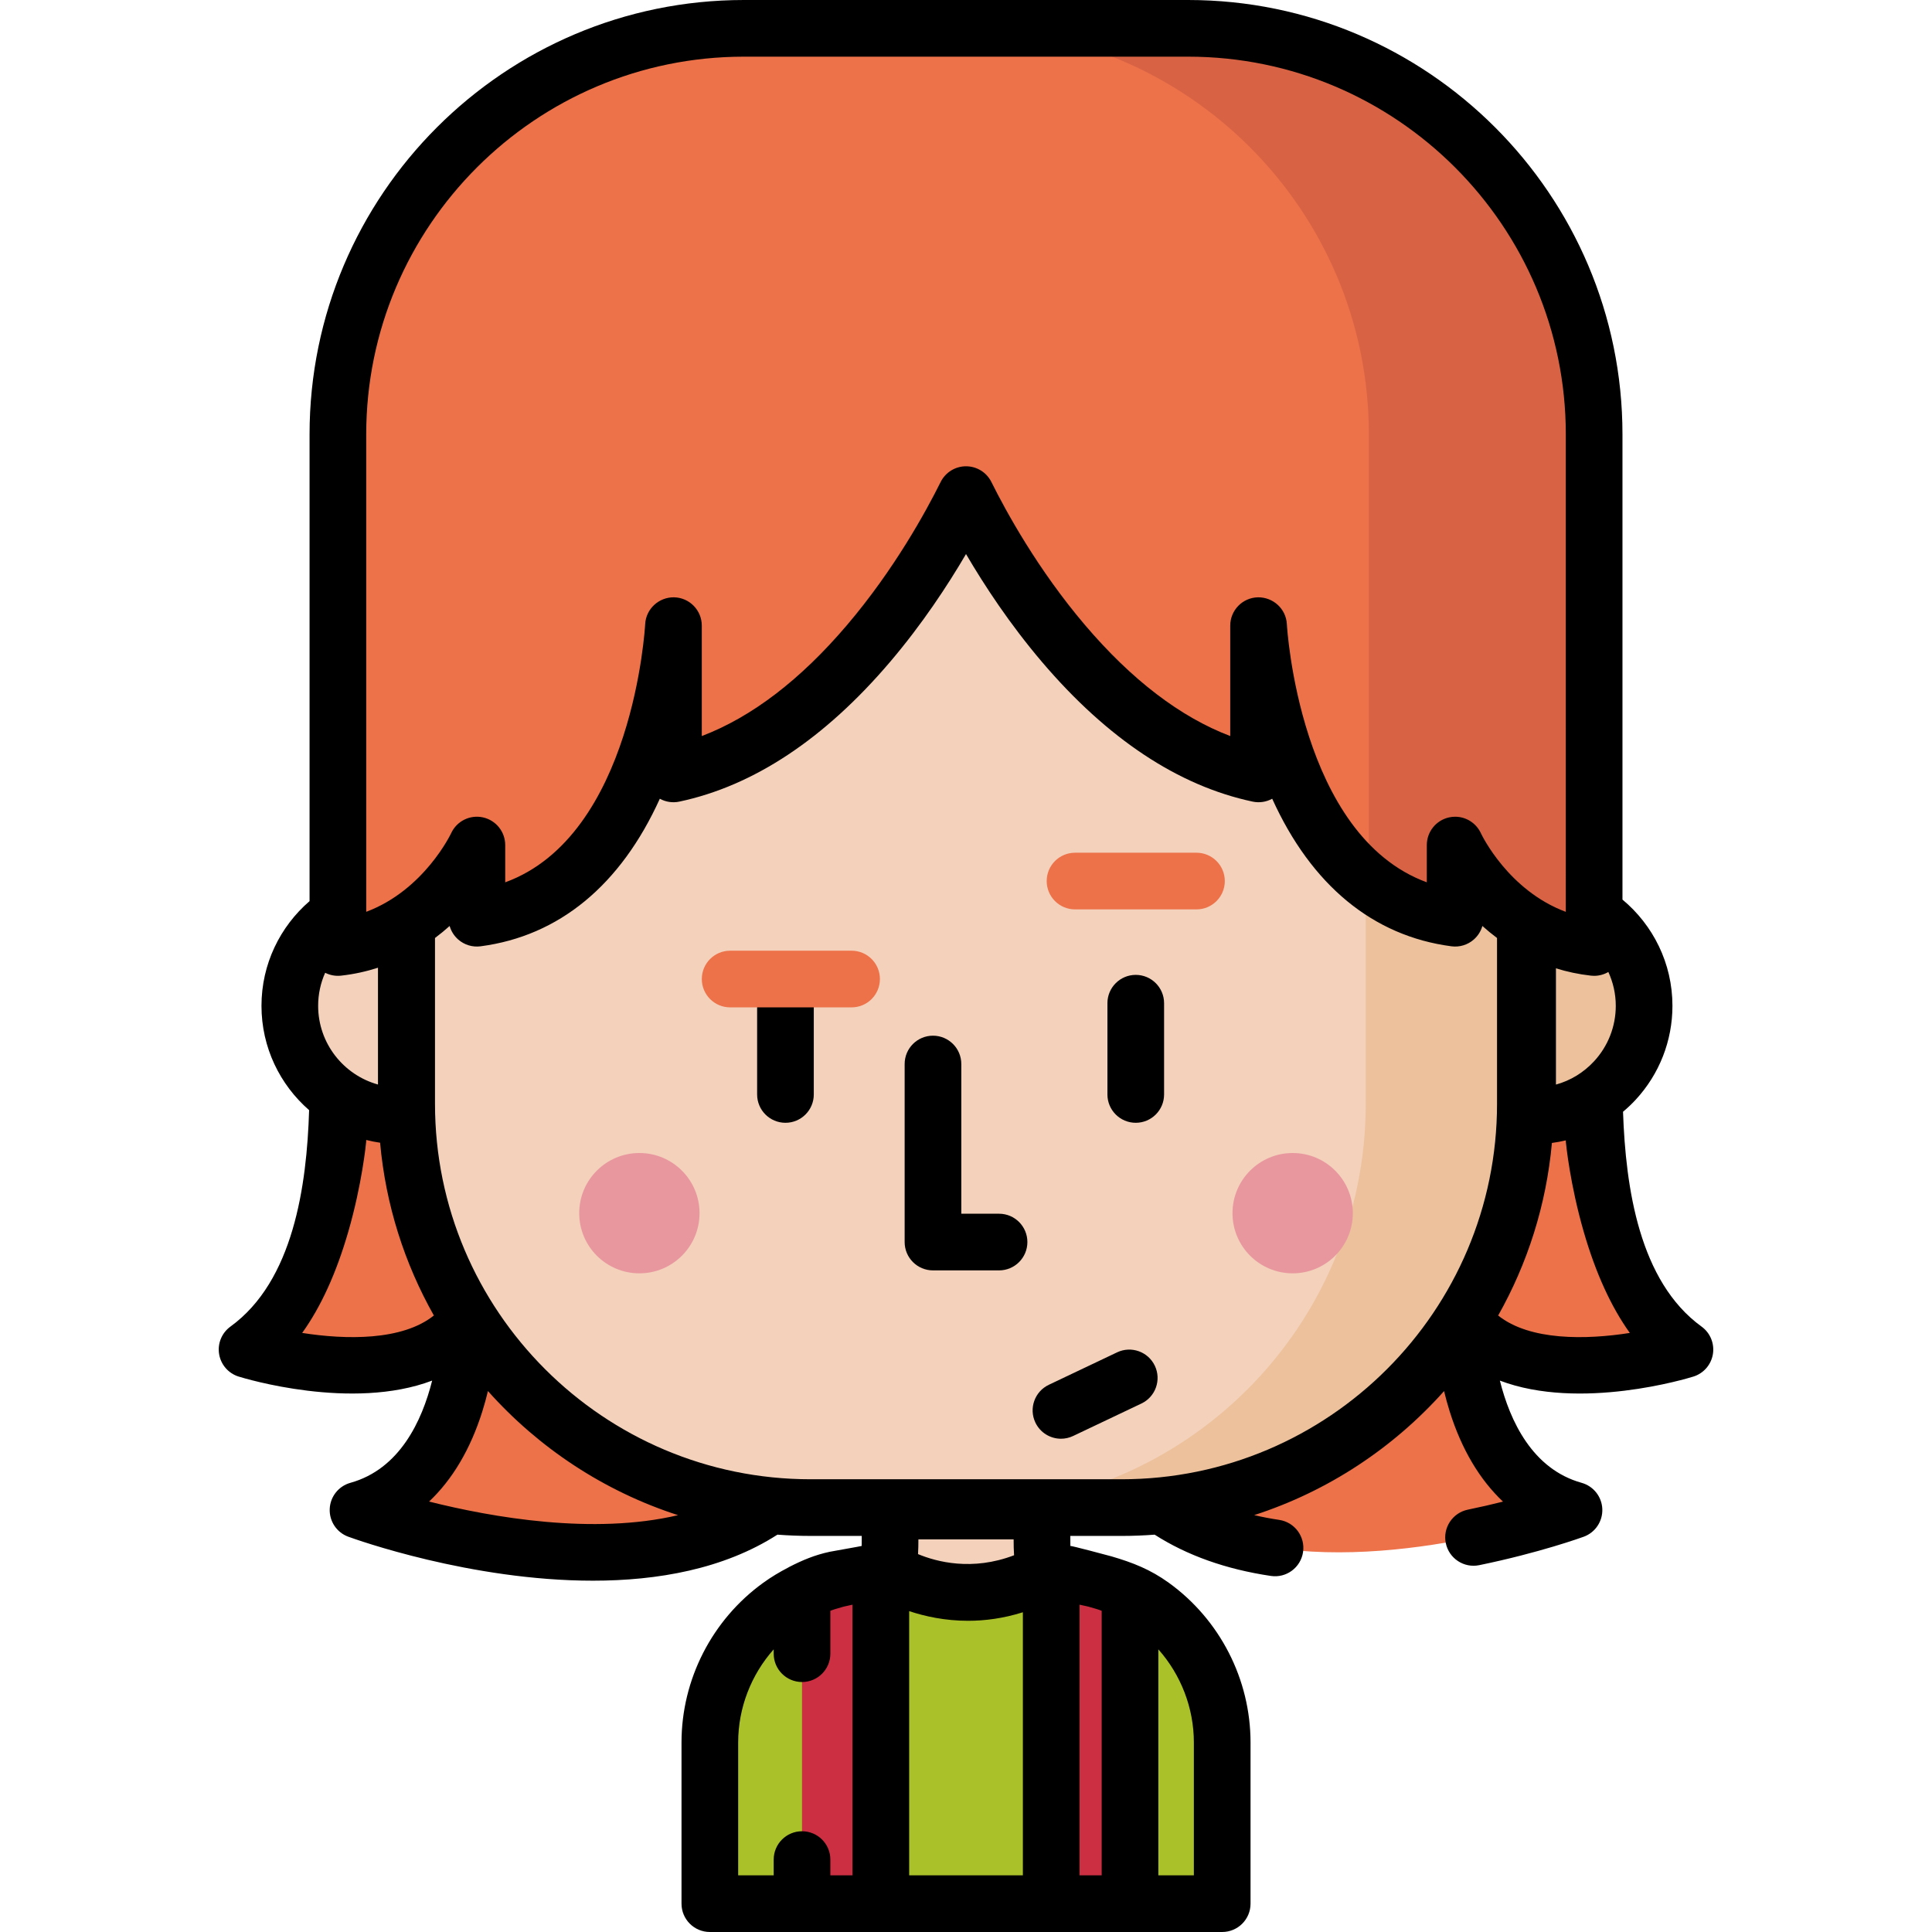 <?xml version="1.0" encoding="iso-8859-1"?>
<!-- Generator: Adobe Illustrator 19.0.0, SVG Export Plug-In . SVG Version: 6.00 Build 0)  -->
<svg version="1.1" id="Capa_1" xmlns="http://www.w3.org/2000/svg" xmlns:xlink="http://www.w3.org/1999/xlink" x="0px" y="0px"
	 viewBox="0 0 512.001 512.001" style="enable-background:new 0 0 512.001 512.001;" xml:space="preserve">
<path style="fill:#ED7149;" d="M442.415,354.096c-16.619-16.776-19.96-52.074-19.96-52.074V113.242H310.92h-20.05h-69.74h-20.042
	H89.544v188.78c0,0-3.341,35.297-19.96,52.074c-1.642,1.657-0.78,4.481,1.493,5.004c12.238,2.812,41.221,7.311,53.201-9.463
	c0,0,0.091,35.08-22.15,47.577c-2.327,1.307-1.979,4.747,0.58,5.507c19.685,5.848,71.832,18.177,102.228-4.358h102.132
	c30.395,22.534,82.542,10.207,102.228,4.358c2.558-0.76,2.906-4.2,0.58-5.507c-22.241-12.496-22.15-47.577-22.15-47.577
	c11.981,16.775,40.963,12.275,53.201,9.463C443.196,358.577,444.057,355.753,442.415,354.096z"/>
<path style="fill:#F3D1BB;" d="M107.771,131.344v106.065h-1.821c-16.098,0-29.148,13.05-29.148,29.148l0,0
	c0,16.098,13.05,29.148,29.148,29.148h1.872c1.683,57.626,48.921,103.826,106.955,103.826h21.102c0,3.848,0,7.296,0,7.308
	c0,9.69-0.123,9.409-9.377,10.712c-7.136,1.004-13.981,3.765-19.825,7.981c-11.565,8.342-18.563,21.99-18.563,36.251v42.711h135.782
	v-42.711c0-14.261-6.997-27.909-18.563-36.251c-5.844-4.215-12.689-6.976-19.825-7.981c-9.253-1.302-9.377-1.022-9.377-10.712
	c0-0.011,0-3.46,0-7.308h21.102c59.098,0,107.006-47.908,107.006-107.006V131.344H107.771z"/>
<path style="fill:#ECC19C;" d="M406.56,237.408h-2.318V131.344h-42.304V292.52c0,59.105-47.899,107.005-107.004,107.005h42.304
	c58.027,0,105.269-46.189,106.953-103.82h2.369c8.459,0,16.075-3.603,21.399-9.358c4.809-5.198,7.748-12.151,7.748-19.79l0,0
	C435.707,250.458,422.657,237.408,406.56,237.408z"/>
<g>
	<circle style="fill:#E8979F;" cx="169.442" cy="321.504" r="15.943"/>
	<circle style="fill:#E8979F;" cx="342.568" cy="321.504" r="15.943"/>
</g>
<path style="fill:#ABC129;" d="M323.891,461.782v42.709H188.117v-42.709c0-14.265,6.992-27.912,18.555-36.249
	c3.734-2.693,7.876-4.791,12.245-6.216c2.466-0.806,5.011-1.402,7.587-1.769c3.773-0.533,6.029-0.791,7.375-1.582l1.73,0.383
	l4.361,2.466c9.857,5.59,21.906,5.629,31.802,0.109l4.627-2.576l1.73-0.383c1.347,0.791,3.601,1.049,7.375,1.582
	c2.576,0.368,5.121,0.963,7.587,1.769c4.369,1.425,8.511,3.523,12.245,6.216C316.901,433.871,323.891,447.517,323.891,461.782z"/>
<g>
	<path style="fill:#CC2F42;" d="M233.429,416.192v88.3h-20.884v-82.533c2.052-1.051,4.185-1.932,6.367-2.643
		c2.473-0.801,5.016-1.402,7.589-1.772C229.885,417.063,232.048,416.812,233.429,416.192z"/>
	<path style="fill:#CC2F42;" d="M299.464,421.958v82.533H278.58v-88.3c1.382,0.621,3.544,0.871,6.928,1.352
		c2.573,0.37,5.116,0.971,7.589,1.772C295.279,420.026,297.411,420.907,299.464,421.958z"/>
</g>
<path style="fill:#ED7149;" d="M258.172,7.508h-4.334h-56.694c-59.425,0-107.599,48.173-107.599,107.599v132.482
	c0,1.902,1.748,3.319,3.614,2.947c23.03-4.595,33.222-26.585,33.222-26.585v15.837c0,1.879,1.713,3.331,3.554,2.952
	c45.228-9.283,48.542-76.936,48.542-76.936v35.466c0,1.966,1.865,3.428,3.761,2.908c40.084-10.986,66.333-58.149,73.767-73.098
	c7.434,14.949,33.683,62.111,73.767,73.098c1.896,0.52,3.761-0.942,3.761-2.908v-35.466c0,0,3.314,67.652,48.542,76.936
	c1.841,0.377,3.554-1.073,3.554-2.952v-15.837c0,0,10.193,21.99,33.222,26.585c1.866,0.372,3.614-1.044,3.614-2.947V115.107
	c-0.001-59.425-48.174-107.599-107.6-107.599H258.172z"/>
<path style="fill:#D86344;" d="M422.462,115.103v135.988c-25.583-2.851-36.829-27.136-36.829-27.136v19.385
	c-9.116-1.191-16.654-4.672-22.866-9.532V115.103c0-59.426-48.167-107.594-107.594-107.594h59.694
	C374.294,7.509,422.462,55.677,422.462,115.103z"/>
<path d="M281.174,381.279c-2.808,0-5.501-1.582-6.787-4.287c-1.78-3.745-0.187-8.225,3.558-10.004l18.095-8.601
	c3.746-1.781,8.224-0.188,10.005,3.558c1.78,3.745,0.187,8.225-3.558,10.004l-18.095,8.601
	C283.352,381.044,282.254,381.279,281.174,381.279z"/>
<path style="fill:#ED7149;" d="M317.077,240.998h-32.181c-4.147,0-7.508-3.361-7.508-7.508c0-4.148,3.362-7.508,7.508-7.508h32.181
	c4.147,0,7.508,3.361,7.508,7.508C324.585,237.637,321.223,240.998,317.077,240.998z"/>
<path d="M300.987,297.551c-4.147,0-7.508-3.361-7.508-7.508v-24.181c0-4.148,3.362-7.509,7.508-7.509
	c4.147,0,7.509,3.361,7.509,7.509v24.181C308.495,294.19,305.133,297.551,300.987,297.551z"/>
<path d="M208.155,297.551c-4.147,0-7.508-3.361-7.508-7.508v-24.181c0-4.148,3.362-7.509,7.508-7.509
	c4.147,0,7.508,3.361,7.508,7.509v24.181C215.663,294.19,212.301,297.551,208.155,297.551z"/>
<path style="fill:#ED7149;" d="M225.677,266.964h-32.181c-4.147,0-7.508-3.361-7.508-7.509c0-4.148,3.362-7.508,7.508-7.508h32.181
	c4.147,0,7.508,3.361,7.508,7.508C233.186,263.603,229.824,266.964,225.677,266.964z"/>
<path d="M264.761,336.666h-17.512c-4.147,0-7.508-3.361-7.508-7.508v-47.182c0-4.148,3.362-7.508,7.508-7.508
	s7.508,3.361,7.508,7.508v39.674h10.003c4.147,0,7.508,3.361,7.508,7.508S268.907,336.666,264.761,336.666z"/>
<path d="M450.931,351.56c-16.495-11.955-20.112-36.701-20.812-56.932c1.177-0.985,2.299-2.045,3.351-3.183
	c6.284-6.792,9.745-15.631,9.745-24.889c0-11.312-5.164-21.425-13.243-28.155V115.108C429.973,51.637,378.336,0,314.866,0H197.143
	C133.672,0,82.036,51.637,82.036,115.108V238.81c-7.795,6.727-12.742,16.666-12.742,27.745c0,11.025,4.897,20.924,12.625,27.647
	c-0.617,20.059-4.17,45.268-20.85,57.357c-2.3,1.667-3.462,4.49-3.002,7.293c0.46,2.804,2.462,5.109,5.175,5.954
	c1.538,0.48,30.012,9.142,51.281,1.067c-2.696,10.729-8.625,23.458-21.659,27.089c-3.142,0.875-5.359,3.678-5.487,6.937
	c-0.128,3.259,1.86,6.228,4.923,7.348c1.974,0.722,32.434,11.653,64.829,11.653c17.059,0,34.643-3.049,48.897-12.199
	c2.889,0.219,5.808,0.335,8.752,0.335h13.593c0,0.844-0.001,1.804-0.018,2.658c-0.001,0.048-7.842,1.413-8.457,1.544
	c-3.923,0.84-7.191,2.2-10.775,4.039c-0.08,0.041-0.151,0.095-0.23,0.139c-2.293,1.181-4.51,2.512-6.606,4.025
	c-13.574,9.79-21.679,25.619-21.679,42.34v42.711c0,4.148,3.362,7.509,7.508,7.509h135.782c4.147,0,7.508-3.361,7.508-7.509v-42.711
	c0-16.721-8.104-32.55-21.678-42.34c-4.884-3.522-9.503-5.325-15.155-6.982c-0.76-0.222-10.913-2.917-10.912-2.763
	c-0.017-0.854-0.018-1.814-0.018-2.658h13.593c2.947,0,5.869-0.116,8.761-0.336c8.546,5.481,18.87,9.17,30.798,10.939
	c4.103,0.614,7.921-2.224,8.529-6.326c0.608-4.102-2.224-7.92-6.326-8.529c-2.29-0.339-4.493-0.767-6.624-1.266
	c19.605-6.336,36.912-17.828,50.321-32.868c0.424,1.768,0.921,3.591,1.504,5.44c3.153,9.997,7.925,18.022,14.111,23.852
	c-2.842,0.716-5.973,1.444-9.318,2.132c-4.062,0.836-6.677,4.805-5.841,8.867c0.836,4.063,4.806,6.68,8.868,5.841
	c16.005-3.293,27.218-7.365,27.687-7.536c3.062-1.12,5.052-4.09,4.923-7.348c-0.128-3.259-2.347-6.062-5.487-6.937
	c-13.035-3.631-18.963-16.361-21.66-27.088c21.269,8.072,49.744-0.588,51.282-1.068c2.712-0.846,4.714-3.15,5.174-5.954
	C454.393,356.05,453.231,353.226,450.931,351.56z M225.921,496.983h-5.867v-4.175c0-4.148-3.362-7.508-7.508-7.508
	s-7.508,3.361-7.508,7.508v4.175h-9.415V461.78c0-9.165,3.431-17.946,9.415-24.689v1.155c0,4.148,3.362,7.508,7.508,7.508
	s7.508-3.361,7.508-7.508v-11.368c0.238-0.087,0.474-0.18,0.713-0.262c0.125-0.043,0.249-0.088,0.375-0.129
	c0.138-0.046,0.278-0.082,0.416-0.125c0.642-0.201,1.284-0.392,1.928-0.56c0.151-0.039,0.304-0.071,0.456-0.108
	c0.577-0.142,1.153-0.273,1.729-0.386c0.082-0.016,0.166-0.027,0.248-0.043L225.921,496.983L225.921,496.983z M306.972,437.091
	c5.984,6.744,9.415,15.524,9.415,24.689v35.203h-9.415V437.091z M286.089,425.264c0.083,0.016,0.168,0.027,0.251,0.043
	c0.566,0.112,1.131,0.24,1.696,0.379c0.163,0.04,0.328,0.074,0.492,0.116c0.628,0.163,1.253,0.349,1.876,0.544
	c0.153,0.048,0.308,0.088,0.461,0.138c0.126,0.042,0.251,0.087,0.377,0.13c0.24,0.082,0.476,0.176,0.714,0.262v70.104h-5.867
	L286.089,425.264L286.089,425.264z M268.741,412.159c-11.1,4.256-20.551,1.74-25.453-0.304c0.076-1.213,0.094-2.507,0.097-3.903
	h25.238C268.627,409.465,268.647,410.859,268.741,412.159z M271.072,496.983h-30.134v-70.018c4.163,1.384,9.491,2.561,15.619,2.561
	c4.469,0,9.36-0.634,14.516-2.26v69.717H271.072z M422.465,258.605c1.327,0,2.625-0.357,3.766-1.019
	c1.254,2.735,1.967,5.768,1.967,8.97c0,5.465-2.042,10.683-5.75,14.691v0.001c-2.795,3.02-6.27,5.126-10.106,6.178v-30.81
	c2.893,0.897,5.984,1.574,9.289,1.943C421.909,258.589,422.188,258.605,422.465,258.605z M97.053,115.108
	c0-55.19,44.9-100.091,100.09-100.091h117.723c55.189,0,100.09,44.901,100.09,100.091V241.65
	c-15.14-5.639-22.187-20.164-22.514-20.857c-1.249-2.694-3.935-4.352-6.81-4.352c-0.536,0-1.078,0.058-1.619,0.177
	c-3.442,0.759-5.892,3.809-5.892,7.332v9.872c-33.813-12.39-37.058-67.792-37.088-68.387c-0.2-4.07-3.606-7.193-7.684-7.139
	c-4.074,0.1-7.324,3.432-7.324,7.506v29.26c-13.225-5.035-26.135-14.896-38.489-29.419c-12.48-14.671-20.9-30.047-24.809-37.907
	c-1.268-2.552-3.873-4.165-6.723-4.165c-2.849,0-5.454,1.613-6.723,4.165c-3.908,7.861-12.329,23.236-24.809,37.907
	c-12.354,14.523-25.264,24.384-38.489,29.419v-29.26c0-4.075-3.251-7.406-7.324-7.506c-4.048-0.077-7.483,3.068-7.684,7.139
	c-0.029,0.603-3.16,56.011-37.088,68.392v-9.878c0-3.524-2.451-6.573-5.892-7.332c-3.441-0.761-6.947,0.979-8.429,4.175
	c-0.081,0.176-7.172,15.104-22.514,20.848V115.108H97.053z M86.172,257.794c1.289,0.65,2.748,0.929,4.208,0.765
	c3.498-0.391,6.753-1.126,9.789-2.104v30.957c-9.134-2.535-15.858-10.924-15.858-20.856
	C84.31,263.436,84.976,260.472,86.172,257.794z M80.079,353.243c4.967-6.925,9.055-15.89,12.216-26.813
	c3.648-12.607,4.683-23.252,4.725-23.699c0.019-0.208,0.027-0.417,0.029-0.627c1.206,0.302,2.433,0.551,3.683,0.73
	c1.481,16.515,6.484,32.028,14.248,45.787C106.575,355.346,91.639,355.052,80.079,353.243z M113.71,397.929
	c6.178-5.828,10.946-13.849,14.096-23.838c0.584-1.852,1.08-3.677,1.506-5.447c13.422,15.057,30.749,26.558,50.379,32.892
	C157.238,406.827,130.469,402.14,113.71,397.929z M396.73,292.523c0,54.863-44.634,99.498-99.498,99.498h-82.455
	c-54.863,0-99.498-44.634-99.498-99.498v-43.946c1.376-1.032,2.672-2.098,3.88-3.182c0.392,1.374,1.172,2.621,2.268,3.583
	c1.625,1.426,3.783,2.084,5.929,1.801c20.806-2.728,37.116-16.197,47.505-39.107c1.565,0.86,3.401,1.142,5.173,0.765
	c19.714-4.182,38.515-16.651,55.877-37.063c8.476-9.964,15.21-20.204,20.093-28.545c4.883,8.341,11.617,18.581,20.093,28.545
	c17.364,20.412,36.164,32.881,55.877,37.063c1.775,0.375,3.608,0.095,5.173-0.765c10.388,22.91,26.699,36.379,47.505,39.107
	c2.144,0.286,4.304-0.375,5.929-1.801c1.095-0.962,1.876-2.21,2.268-3.583c1.208,1.083,2.505,2.149,3.88,3.182v43.946H396.73z
	 M397.027,348.626c7.756-13.744,12.757-29.239,14.245-45.733c1.242-0.162,2.471-0.395,3.685-0.682
	c0.004,0.174,0.008,0.347,0.024,0.521c0.042,0.447,1.078,11.092,4.725,23.699c3.16,10.923,7.248,19.887,12.215,26.812
	C420.363,355.055,405.433,355.345,397.027,348.626z"/>
<g>
</g>
<g>
</g>
<g>
</g>
<g>
</g>
<g>
</g>
<g>
</g>
<g>
</g>
<g>
</g>
<g>
</g>
<g>
</g>
<g>
</g>
<g>
</g>
<g>
</g>
<g>
</g>
<g>
</g>
</svg>
